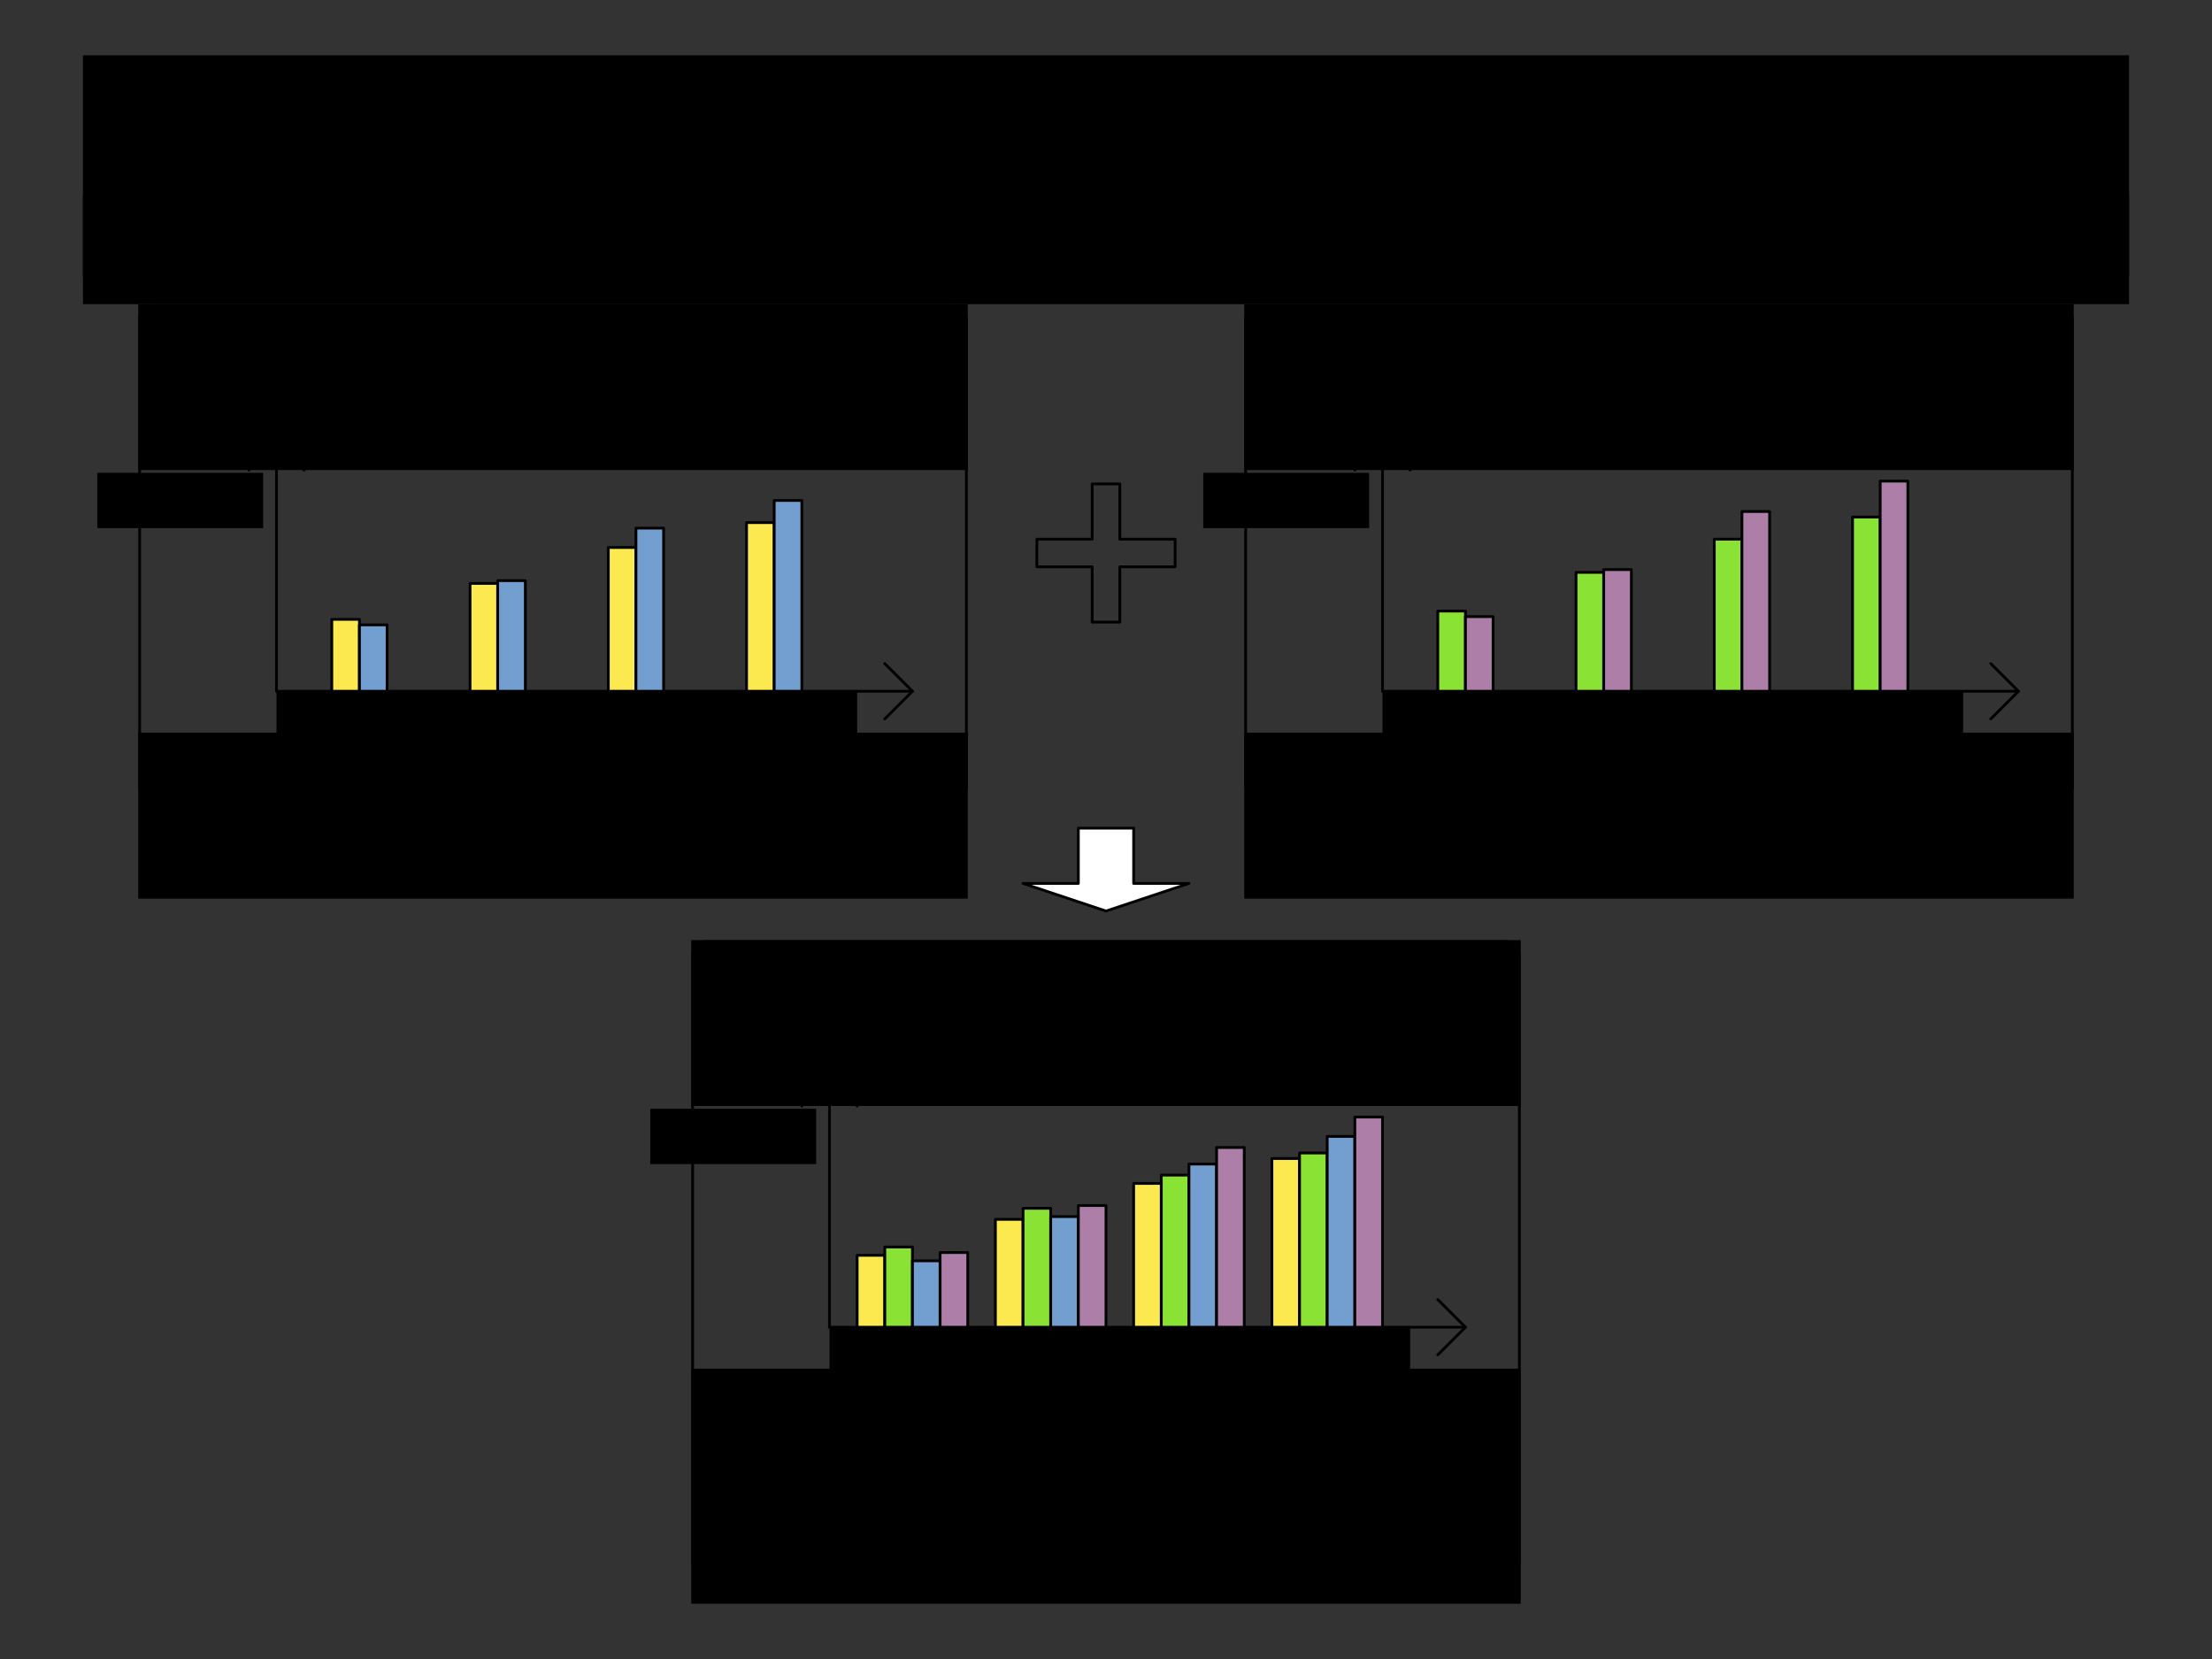 <?xml version="1.0" encoding="UTF-8" standalone="no"?>
<!-- Created with Inkscape (http://www.inkscape.org/) -->

<svg
   xmlns:dc="http://purl.org/dc/elements/1.1/"
   xmlns:cc="http://creativecommons.org/ns#"
   xmlns:rdf="http://www.w3.org/1999/02/22-rdf-syntax-ns#"
   xmlns:svg="http://www.w3.org/2000/svg"
   xmlns="http://www.w3.org/2000/svg"
   xmlns:sodipodi="http://sodipodi.sourceforge.net/DTD/sodipodi-0.dtd"
   xmlns:inkscape="http://www.inkscape.org/namespaces/inkscape"
   width="800"
   height="600"
   id="svg2"
   version="1.1"
   inkscape:version="0.48.3.1 r9886"
   sodipodi:docname="benchmarkAggregator.svg"
   inkscape:export-filename="benchmarkAggregator.png"
   inkscape:export-xdpi="90"
   inkscape:export-ydpi="90">
  <rect width="100%" height="100%" fill="#333333" stroke="none"/>
  <defs
     id="defs4">
    <inkscape:perspective
       sodipodi:type="inkscape:persp3d"
       inkscape:vp_x="0 : 526.18109 : 1"
       inkscape:vp_y="0 : 1000 : 0"
       inkscape:vp_z="744.09448 : 526.18109 : 1"
       inkscape:persp3d-origin="372.04724 : 350.78739 : 1"
       id="perspective10" />
    <inkscape:perspective
       id="perspective3633"
       inkscape:persp3d-origin="0.5 : 0.33333333 : 1"
       inkscape:vp_z="1 : 0.5 : 1"
       inkscape:vp_y="0 : 1000 : 0"
       inkscape:vp_x="0 : 0.5 : 1"
       sodipodi:type="inkscape:persp3d" />
    <inkscape:perspective
       id="perspective3633-0"
       inkscape:persp3d-origin="0.5 : 0.33333333 : 1"
       inkscape:vp_z="1 : 0.5 : 1"
       inkscape:vp_y="0 : 1000 : 0"
       inkscape:vp_x="0 : 0.5 : 1"
       sodipodi:type="inkscape:persp3d" />
    <inkscape:perspective
       id="perspective3633-4"
       inkscape:persp3d-origin="0.5 : 0.33333333 : 1"
       inkscape:vp_z="1 : 0.5 : 1"
       inkscape:vp_y="0 : 1000 : 0"
       inkscape:vp_x="0 : 0.5 : 1"
       sodipodi:type="inkscape:persp3d" />
    <inkscape:perspective
       id="perspective3633-6"
       inkscape:persp3d-origin="0.5 : 0.33333333 : 1"
       inkscape:vp_z="1 : 0.5 : 1"
       inkscape:vp_y="0 : 1000 : 0"
       inkscape:vp_x="0 : 0.5 : 1"
       sodipodi:type="inkscape:persp3d" />
    <inkscape:perspective
       id="perspective3702"
       inkscape:persp3d-origin="0.5 : 0.33333333 : 1"
       inkscape:vp_z="1 : 0.5 : 1"
       inkscape:vp_y="0 : 1000 : 0"
       inkscape:vp_x="0 : 0.5 : 1"
       sodipodi:type="inkscape:persp3d" />
    <inkscape:perspective
       id="perspective3740"
       inkscape:persp3d-origin="0.5 : 0.33333333 : 1"
       inkscape:vp_z="1 : 0.5 : 1"
       inkscape:vp_y="0 : 1000 : 0"
       inkscape:vp_x="0 : 0.5 : 1"
       sodipodi:type="inkscape:persp3d" />
    <inkscape:perspective
       id="perspective3775"
       inkscape:persp3d-origin="0.5 : 0.33333333 : 1"
       inkscape:vp_z="1 : 0.5 : 1"
       inkscape:vp_y="0 : 1000 : 0"
       inkscape:vp_x="0 : 0.5 : 1"
       sodipodi:type="inkscape:persp3d" />
    <inkscape:perspective
       id="perspective3775-7"
       inkscape:persp3d-origin="0.5 : 0.33333333 : 1"
       inkscape:vp_z="1 : 0.5 : 1"
       inkscape:vp_y="0 : 1000 : 0"
       inkscape:vp_x="0 : 0.5 : 1"
       sodipodi:type="inkscape:persp3d" />
    <inkscape:perspective
       id="perspective3775-4"
       inkscape:persp3d-origin="0.5 : 0.33333333 : 1"
       inkscape:vp_z="1 : 0.5 : 1"
       inkscape:vp_y="0 : 1000 : 0"
       inkscape:vp_x="0 : 0.5 : 1"
       sodipodi:type="inkscape:persp3d" />
    <inkscape:perspective
       id="perspective3775-75"
       inkscape:persp3d-origin="0.5 : 0.33333333 : 1"
       inkscape:vp_z="1 : 0.5 : 1"
       inkscape:vp_y="0 : 1000 : 0"
       inkscape:vp_x="0 : 0.5 : 1"
       sodipodi:type="inkscape:persp3d" />
    <inkscape:perspective
       id="perspective3896"
       inkscape:persp3d-origin="0.5 : 0.33333333 : 1"
       inkscape:vp_z="1 : 0.5 : 1"
       inkscape:vp_y="0 : 1000 : 0"
       inkscape:vp_x="0 : 0.5 : 1"
       sodipodi:type="inkscape:persp3d" />
    <inkscape:perspective
       id="perspective3896-4"
       inkscape:persp3d-origin="0.5 : 0.33333333 : 1"
       inkscape:vp_z="1 : 0.5 : 1"
       inkscape:vp_y="0 : 1000 : 0"
       inkscape:vp_x="0 : 0.5 : 1"
       sodipodi:type="inkscape:persp3d" />
    <inkscape:perspective
       id="perspective3927"
       inkscape:persp3d-origin="0.5 : 0.33333333 : 1"
       inkscape:vp_z="1 : 0.5 : 1"
       inkscape:vp_y="0 : 1000 : 0"
       inkscape:vp_x="0 : 0.5 : 1"
       sodipodi:type="inkscape:persp3d" />
    <inkscape:perspective
       id="perspective3927-3"
       inkscape:persp3d-origin="0.5 : 0.33333333 : 1"
       inkscape:vp_z="1 : 0.5 : 1"
       inkscape:vp_y="0 : 1000 : 0"
       inkscape:vp_x="0 : 0.5 : 1"
       sodipodi:type="inkscape:persp3d" />
    <inkscape:perspective
       id="perspective3927-8"
       inkscape:persp3d-origin="0.5 : 0.33333333 : 1"
       inkscape:vp_z="1 : 0.5 : 1"
       inkscape:vp_y="0 : 1000 : 0"
       inkscape:vp_x="0 : 0.5 : 1"
       sodipodi:type="inkscape:persp3d" />
    <inkscape:perspective
       id="perspective4002"
       inkscape:persp3d-origin="0.5 : 0.33333333 : 1"
       inkscape:vp_z="1 : 0.5 : 1"
       inkscape:vp_y="0 : 1000 : 0"
       inkscape:vp_x="0 : 0.5 : 1"
       sodipodi:type="inkscape:persp3d" />
    <inkscape:perspective
       id="perspective4002-7"
       inkscape:persp3d-origin="0.5 : 0.33333333 : 1"
       inkscape:vp_z="1 : 0.5 : 1"
       inkscape:vp_y="0 : 1000 : 0"
       inkscape:vp_x="0 : 0.5 : 1"
       sodipodi:type="inkscape:persp3d" />
    <inkscape:perspective
       id="perspective4002-2"
       inkscape:persp3d-origin="0.5 : 0.33333333 : 1"
       inkscape:vp_z="1 : 0.5 : 1"
       inkscape:vp_y="0 : 1000 : 0"
       inkscape:vp_x="0 : 0.5 : 1"
       sodipodi:type="inkscape:persp3d" />
    <inkscape:perspective
       id="perspective4077"
       inkscape:persp3d-origin="0.5 : 0.33333333 : 1"
       inkscape:vp_z="1 : 0.5 : 1"
       inkscape:vp_y="0 : 1000 : 0"
       inkscape:vp_x="0 : 0.5 : 1"
       sodipodi:type="inkscape:persp3d" />
    <inkscape:perspective
       id="perspective4077-4"
       inkscape:persp3d-origin="0.5 : 0.33333333 : 1"
       inkscape:vp_z="1 : 0.5 : 1"
       inkscape:vp_y="0 : 1000 : 0"
       inkscape:vp_x="0 : 0.5 : 1"
       sodipodi:type="inkscape:persp3d" />
    <inkscape:perspective
       id="perspective4077-46"
       inkscape:persp3d-origin="0.5 : 0.33333333 : 1"
       inkscape:vp_z="1 : 0.5 : 1"
       inkscape:vp_y="0 : 1000 : 0"
       inkscape:vp_x="0 : 0.5 : 1"
       sodipodi:type="inkscape:persp3d" />
    <inkscape:perspective
       id="perspective4152"
       inkscape:persp3d-origin="0.5 : 0.33333333 : 1"
       inkscape:vp_z="1 : 0.5 : 1"
       inkscape:vp_y="0 : 1000 : 0"
       inkscape:vp_x="0 : 0.5 : 1"
       sodipodi:type="inkscape:persp3d" />
    <inkscape:perspective
       id="perspective4152-7"
       inkscape:persp3d-origin="0.5 : 0.33333333 : 1"
       inkscape:vp_z="1 : 0.5 : 1"
       inkscape:vp_y="0 : 1000 : 0"
       inkscape:vp_x="0 : 0.5 : 1"
       sodipodi:type="inkscape:persp3d" />
    <inkscape:perspective
       id="perspective4152-0"
       inkscape:persp3d-origin="0.5 : 0.33333333 : 1"
       inkscape:vp_z="1 : 0.5 : 1"
       inkscape:vp_y="0 : 1000 : 0"
       inkscape:vp_x="0 : 0.5 : 1"
       sodipodi:type="inkscape:persp3d" />
    <inkscape:perspective
       id="perspective4227"
       inkscape:persp3d-origin="0.5 : 0.33333333 : 1"
       inkscape:vp_z="1 : 0.5 : 1"
       inkscape:vp_y="0 : 1000 : 0"
       inkscape:vp_x="0 : 0.5 : 1"
       sodipodi:type="inkscape:persp3d" />
    <inkscape:perspective
       id="perspective4227-1"
       inkscape:persp3d-origin="0.5 : 0.33333333 : 1"
       inkscape:vp_z="1 : 0.5 : 1"
       inkscape:vp_y="0 : 1000 : 0"
       inkscape:vp_x="0 : 0.5 : 1"
       sodipodi:type="inkscape:persp3d" />
    <inkscape:perspective
       id="perspective4227-3"
       inkscape:persp3d-origin="0.5 : 0.33333333 : 1"
       inkscape:vp_z="1 : 0.5 : 1"
       inkscape:vp_y="0 : 1000 : 0"
       inkscape:vp_x="0 : 0.5 : 1"
       sodipodi:type="inkscape:persp3d" />
    <inkscape:perspective
       id="perspective2987"
       inkscape:persp3d-origin="0.5 : 0.33333333 : 1"
       inkscape:vp_z="1 : 0.5 : 1"
       inkscape:vp_y="0 : 1000 : 0"
       inkscape:vp_x="0 : 0.5 : 1"
       sodipodi:type="inkscape:persp3d" />
    <inkscape:perspective
       id="perspective3018"
       inkscape:persp3d-origin="0.5 : 0.33333333 : 1"
       inkscape:vp_z="1 : 0.5 : 1"
       inkscape:vp_y="0 : 1000 : 0"
       inkscape:vp_x="0 : 0.5 : 1"
       sodipodi:type="inkscape:persp3d" />
    <inkscape:perspective
       id="perspective3049"
       inkscape:persp3d-origin="0.5 : 0.33333333 : 1"
       inkscape:vp_z="1 : 0.5 : 1"
       inkscape:vp_y="0 : 1000 : 0"
       inkscape:vp_x="0 : 0.5 : 1"
       sodipodi:type="inkscape:persp3d" />
  </defs>
  <sodipodi:namedview
     id="base"
     pagecolor="#ffffff"
     bordercolor="#666666"
     borderopacity="1.0"
     inkscape:pageopacity="1"
     inkscape:pageshadow="2"
     inkscape:zoom="1.3483333"
     inkscape:cx="407.9514"
     inkscape:cy="286.85148"
     inkscape:document-units="px"
     inkscape:current-layer="layer1"
     showgrid="true"
     width="800px"
     borderlayer="true"
     gridtolerance="10"
     inkscape:window-width="1680"
     inkscape:window-height="991"
     inkscape:window-x="1680"
     inkscape:window-y="27"
     inkscape:window-maximized="1"
     inkscape:snap-grids="true"
     inkscape:snap-bbox="false"
     showguides="true"
     inkscape:guide-bbox="true"
     inkscape:object-paths="true"
     inkscape:object-nodes="true"
     inkscape:snap-smooth-nodes="true">
    <inkscape:grid
       empspacing="10"
       visible="true"
       enabled="true"
       snapvisiblegridlinesonly="true"
       spacingx="10px"
       spacingy="10px"
       dotted="true"
       type="xygrid"
       id="grid2845" />
  </sodipodi:namedview>
  <g
     inkscape:label="Base"
     inkscape:groupmode="layer"
     id="layer1"
     transform="translate(0,-452.362)">
    <flowRoot
       xml:space="preserve"
       id="flowRoot4302"
       style="font-size:36px;font-style:normal;font-variant:normal;font-weight:normal;font-stretch:normal;text-align:center;line-height:125%;writing-mode:lr-tb;text-anchor:middle;fill:#000000;fill-opacity:1;stroke:none;font-family:'Liberation Sans';-inkscape-font-specification:'Liberation Sans, Normal'"
       transform="translate(-20,252.362)"><flowRegion
         id="flowRegion4304"><rect
           id="rect4306"
           width="740"
           height="90"
           x="50"
           y="220"
           style="font-size:36px;text-align:center;text-anchor:middle" /></flowRegion><flowPara
         id="flowPara4621">Benchmark aggregator</flowPara></flowRoot>    <g
       id="g3709"
       transform="translate(0,20)" />
    <flowRoot
       xml:space="preserve"
       id="flowRoot4157"
       style="fill:black;stroke:none;stroke-opacity:1;stroke-width:1px;stroke-linejoin:miter;stroke-linecap:butt;fill-opacity:1;font-family:Sans;font-style:normal;font-weight:normal;font-size:40px;line-height:125%;letter-spacing:0px;word-spacing:0px"><flowRegion
         id="flowRegion4159"><rect
           id="rect4161"
           width="10.955"
           height="72.472"
           x="16.011"
           y="-53.933" /></flowRegion><flowPara
         id="flowPara4163" /></flowRoot>    <path
       style="color:#000000;fill:#ffffff;fill-opacity:1;stroke:#000000;stroke-width:1px;stroke-linecap:round;stroke-linejoin:round;stroke-miterlimit:4;stroke-opacity:1;stroke-dasharray:none;stroke-dashoffset:0;marker:none;visibility:visible;display:inline;overflow:visible;enable-background:accumulate"
       d="m 410,751.862 0,20 20,0 -30,10 -30,-10 20,0 0,-20 z"
       id="path4660"
       inkscape:connector-curvature="0" />
    <flowRoot
       transform="translate(-20,372.362)"
       xml:space="preserve"
       id="flowRoot4302-6"
       style="font-size:14px;font-style:normal;font-variant:normal;font-weight:normal;font-stretch:normal;text-align:center;line-height:125%;writing-mode:lr-tb;text-anchor:middle;fill:#000000;fill-opacity:1;stroke:none;display:inline;font-family:'Liberation Sans';-inkscape-font-specification:'Liberation Sans, Normal'"><flowRegion
         id="flowRegion4304-7"><rect
           id="rect4306-3"
           width="740"
           height="30"
           x="50"
           y="150"
           style="font-size:14px;text-align:center;text-anchor:middle" /></flowRegion><flowPara
         id="flowPara4308-6">Merge multiple benchmark reports (run with different codebases) into 1 report.</flowPara></flowRoot>    <flowRoot
       transform="translate(-290.5,529.085)"
       xml:space="preserve"
       id="flowRoot3114-6"
       style="font-size:20px;font-style:normal;font-variant:normal;font-weight:normal;font-stretch:normal;text-align:center;line-height:125%;writing-mode:lr-tb;text-anchor:middle;fill:#000000;fill-opacity:1;stroke:none;font-family:'Liberation Sans';-inkscape-font-specification:'Liberation Sans, Normal'"><flowRegion
         id="flowRegion3116-9"><rect
           id="rect3118-2"
           width="300"
           height="60"
           x="340.5"
           y="33.277"
           style="font-size:20px" /></flowRegion><flowPara
         id="flowPara3122-4">Report A</flowPara><flowPara
         id="flowPara3429"
         style="font-size:16px">last month with java 7</flowPara></flowRoot>    <g
       id="g3489"
       transform="translate(10,-10)">
      <path
         style="color:#000000;fill:none;stroke:#000000;stroke-width:1px;stroke-linecap:round;stroke-linejoin:round;stroke-miterlimit:4;stroke-opacity:1;stroke-dasharray:none;stroke-dashoffset:0;marker:none;visibility:visible;display:inline;overflow:visible;enable-background:accumulate"
         d="m 90,712.362 230,0"
         id="path3217"
         inkscape:connector-curvature="0"
         sodipodi:nodetypes="cc" />
      <path
         style="color:#000000;fill:none;stroke:#000000;stroke-width:1px;stroke-linecap:round;stroke-linejoin:round;stroke-miterlimit:4;stroke-opacity:1;stroke-dasharray:none;stroke-dashoffset:0;marker:none;visibility:visible;display:inline;overflow:visible;enable-background:accumulate"
         d="m 310,702.362 10,10 -10,10"
         id="path3219"
         inkscape:connector-curvature="0" />
      <path
         style="color:#000000;fill:none;stroke:#000000;stroke-width:1px;stroke-linecap:round;stroke-linejoin:round;stroke-miterlimit:4;stroke-opacity:1;stroke-dasharray:none;stroke-dashoffset:0;marker:none;visibility:visible;display:inline;overflow:visible;enable-background:accumulate"
         d="m 90,712.362 0,-90"
         id="path3221"
         inkscape:connector-curvature="0"
         sodipodi:nodetypes="cc" />
      <path
         style="color:#000000;fill:none;stroke:#000000;stroke-width:1px;stroke-linecap:round;stroke-linejoin:round;stroke-miterlimit:4;stroke-opacity:1;stroke-dasharray:none;stroke-dashoffset:0;marker:none;visibility:visible;display:inline;overflow:visible;enable-background:accumulate"
         d="m 80,632.362 10,-10 10,10"
         id="path3223"
         inkscape:connector-curvature="0" />
      <rect
         style="color:#000000;fill:#fce94f;fill-opacity:1;fill-rule:nonzero;stroke:#000000;stroke-width:1;stroke-linecap:round;stroke-linejoin:round;stroke-miterlimit:4;stroke-opacity:1;stroke-dasharray:none;stroke-dashoffset:2.5;marker:none;visibility:visible;display:inline;overflow:visible;enable-background:accumulate"
         id="rect3225"
         width="10"
         height="26"
         x="110"
         y="686.362" />
      <rect
         style="color:#000000;fill:#729fcf;fill-opacity:1;fill-rule:nonzero;stroke:#000000;stroke-width:1;stroke-linecap:round;stroke-linejoin:round;stroke-miterlimit:4;stroke-opacity:1;stroke-dasharray:none;stroke-dashoffset:2.5;marker:none;visibility:visible;display:inline;overflow:visible;enable-background:accumulate"
         id="rect3229"
         width="10"
         height="24"
         x="120"
         y="688.362" />
      <flowRoot
         transform="matrix(0.5,0,0,0.5,-77.5,700.723)"
         xml:space="preserve"
         id="flowRoot3233"
         style="font-size:20px;font-style:normal;font-variant:normal;font-weight:normal;font-stretch:normal;text-align:center;line-height:125%;writing-mode:lr-tb;text-anchor:middle;fill:#000000;fill-opacity:1;stroke:none;font-family:'Liberation Sans';-inkscape-font-specification:'Liberation Sans, Normal'"><flowRegion
           id="flowRegion3235"><rect
             id="rect3237"
             width="120"
             height="40"
             x="335"
             y="23.278"
             style="font-size:20px" /></flowRegion><flowPara
           id="flowPara3239">A</flowPara></flowRoot>      <rect
         y="673.362"
         x="160"
         height="39"
         width="10"
         id="rect3241"
         style="color:#000000;fill:#fce94f;fill-opacity:1;fill-rule:nonzero;stroke:#000000;stroke-width:1;stroke-linecap:round;stroke-linejoin:round;stroke-miterlimit:4;stroke-opacity:1;stroke-dasharray:none;stroke-dashoffset:2.5;marker:none;visibility:visible;display:inline;overflow:visible;enable-background:accumulate" />
      <rect
         y="672.362"
         x="170"
         height="40"
         width="10"
         id="rect3245"
         style="color:#000000;fill:#729fcf;fill-opacity:1;fill-rule:nonzero;stroke:#000000;stroke-width:1;stroke-linecap:round;stroke-linejoin:round;stroke-miterlimit:4;stroke-opacity:1;stroke-dasharray:none;stroke-dashoffset:2.5;marker:none;visibility:visible;display:inline;overflow:visible;enable-background:accumulate" />
      <flowRoot
         style="font-size:20px;font-style:normal;font-variant:normal;font-weight:normal;font-stretch:normal;text-align:center;line-height:125%;writing-mode:lr-tb;text-anchor:middle;fill:#000000;fill-opacity:1;stroke:none;font-family:'Liberation Sans';-inkscape-font-specification:'Liberation Sans, Normal'"
         id="flowRoot3249"
         xml:space="preserve"
         transform="matrix(0.5,0,0,0.5,-27.5,700.723)"><flowRegion
           id="flowRegion3251"><rect
             style="font-size:20px"
             y="23.278"
             x="335"
             height="40"
             width="120"
             id="rect3253" /></flowRegion><flowPara
           id="flowPara3255">B</flowPara></flowRoot>      <rect
         style="color:#000000;fill:#fce94f;fill-opacity:1;fill-rule:nonzero;stroke:#000000;stroke-width:1;stroke-linecap:round;stroke-linejoin:round;stroke-miterlimit:4;stroke-opacity:1;stroke-dasharray:none;stroke-dashoffset:2.5;marker:none;visibility:visible;display:inline;overflow:visible;enable-background:accumulate"
         id="rect3257"
         width="10"
         height="52"
         x="210"
         y="660.362" />
      <rect
         style="color:#000000;fill:#729fcf;fill-opacity:1;fill-rule:nonzero;stroke:#000000;stroke-width:1;stroke-linecap:round;stroke-linejoin:round;stroke-miterlimit:4;stroke-opacity:1;stroke-dasharray:none;stroke-dashoffset:2.5;marker:none;visibility:visible;display:inline;overflow:visible;enable-background:accumulate"
         id="rect3261"
         width="10"
         height="59"
         x="220"
         y="653.362" />
      <flowRoot
         transform="matrix(0.5,0,0,0.5,22.5,700.723)"
         xml:space="preserve"
         id="flowRoot3265"
         style="font-size:20px;font-style:normal;font-variant:normal;font-weight:normal;font-stretch:normal;text-align:center;line-height:125%;writing-mode:lr-tb;text-anchor:middle;fill:#000000;fill-opacity:1;stroke:none;font-family:'Liberation Sans';-inkscape-font-specification:'Liberation Sans, Normal'"><flowRegion
           id="flowRegion3267"><rect
             id="rect3269"
             width="120"
             height="40"
             x="335"
             y="23.278"
             style="font-size:20px" /></flowRegion><flowPara
           id="flowPara3271">C</flowPara></flowRoot>      <rect
         y="651.362"
         x="260"
         height="61"
         width="10"
         id="rect3273"
         style="color:#000000;fill:#fce94f;fill-opacity:1;fill-rule:nonzero;stroke:#000000;stroke-width:1;stroke-linecap:round;stroke-linejoin:round;stroke-miterlimit:4;stroke-opacity:1;stroke-dasharray:none;stroke-dashoffset:2.5;marker:none;visibility:visible;display:inline;overflow:visible;enable-background:accumulate" />
      <rect
         y="643.362"
         x="270"
         height="69"
         width="10"
         id="rect3277"
         style="color:#000000;fill:#729fcf;fill-opacity:1;fill-rule:nonzero;stroke:#000000;stroke-width:1;stroke-linecap:round;stroke-linejoin:round;stroke-miterlimit:4;stroke-opacity:1;stroke-dasharray:none;stroke-dashoffset:2.5;marker:none;visibility:visible;display:inline;overflow:visible;enable-background:accumulate" />
      <flowRoot
         style="font-size:20px;font-style:normal;font-variant:normal;font-weight:normal;font-stretch:normal;text-align:center;line-height:125%;writing-mode:lr-tb;text-anchor:middle;fill:#000000;fill-opacity:1;stroke:none;font-family:'Liberation Sans';-inkscape-font-specification:'Liberation Sans, Normal'"
         id="flowRoot3281"
         xml:space="preserve"
         transform="matrix(0.5,0,0,0.5,72.5,700.723)"><flowRegion
           id="flowRegion3283"><rect
             style="font-size:20px"
             y="23.278"
             x="335"
             height="40"
             width="120"
             id="rect3285" /></flowRegion><flowPara
           id="flowPara3287">D</flowPara></flowRoot>      <flowRoot
         transform="matrix(0.5,0,0,0.5,-139.5,611.724)"
         xml:space="preserve"
         id="flowRoot3301"
         style="font-size:20px;font-style:normal;font-variant:normal;font-weight:normal;font-stretch:normal;text-align:end;line-height:125%;writing-mode:lr-tb;text-anchor:end;fill:#000000;fill-opacity:1;stroke:none;font-family:'Liberation Sans';-inkscape-font-specification:'Liberation Sans, Normal'"><flowRegion
           id="flowRegion3303"><rect
             id="rect3305"
             width="120"
             height="40"
             x="329.344"
             y="43.278"
             style="font-size:20px;text-align:end;text-anchor:end" /></flowRegion><flowPara
           id="flowPara3307">Score</flowPara></flowRoot>    </g>
    <rect
       ry="5"
       rx="5"
       y="562.862"
       x="50.5"
       height="179"
       width="299"
       id="rect3339"
       style="fill:none;stroke:#000000;stroke-width:1;stroke-linecap:round;stroke-linejoin:round;stroke-miterlimit:4;stroke-opacity:1;stroke-dasharray:none" />
    <flowRoot
       style="font-size:14px;font-style:normal;font-variant:normal;font-weight:normal;font-stretch:normal;text-align:center;line-height:125%;writing-mode:lr-tb;text-anchor:middle;fill:#000000;fill-opacity:1;stroke:none;font-family:'Liberation Sans';-inkscape-font-specification:'Liberation Sans, Normal'"
       id="flowRoot3431"
       xml:space="preserve"
       transform="translate(-290.5,514.085)"><flowRegion
         id="flowRegion3433"><rect
           style="font-size:14px"
           y="203.277"
           x="340.5"
           height="60"
           width="300"
           id="rect3435" /></flowRegion><flowPara
         style="font-size:14px;fill:#204a87"
         id="flowPara3445"><flowSpan
   id="flowSpan3958"
   style="font-size:14px;fill:#c4a000">Tabu Search<flowSpan
   style="fill:#000000;fill-opacity:1"
   id="flowSpan3960">, </flowSpan></flowSpan>Late Acceptance</flowPara></flowRoot>    <flowRoot
       style="font-size:20px;font-style:normal;font-variant:normal;font-weight:normal;font-stretch:normal;text-align:center;line-height:125%;writing-mode:lr-tb;text-anchor:middle;fill:#000000;fill-opacity:1;stroke:none;font-family:'Liberation Sans';-inkscape-font-specification:'Liberation Sans, Normal'"
       id="flowRoot3587"
       xml:space="preserve"
       transform="translate(109.5,529.085)"><flowRegion
         id="flowRegion3589"><rect
           style="font-size:20px"
           y="33.277"
           x="340.5"
           height="60"
           width="300"
           id="rect3591" /></flowRegion><flowPara
         id="flowPara3593">Report B</flowPara><flowPara
         style="font-size:16px"
         id="flowPara3595">last night with java 8</flowPara></flowRoot>    <g
       id="g3597"
       transform="translate(410,-10)">
      <path
         sodipodi:nodetypes="cc"
         inkscape:connector-curvature="0"
         id="path3599"
         d="m 90,712.362 230,0"
         style="color:#000000;fill:none;stroke:#000000;stroke-width:1px;stroke-linecap:round;stroke-linejoin:round;stroke-miterlimit:4;stroke-opacity:1;stroke-dasharray:none;stroke-dashoffset:0;marker:none;visibility:visible;display:inline;overflow:visible;enable-background:accumulate" />
      <path
         inkscape:connector-curvature="0"
         id="path3601"
         d="m 310,702.362 10,10 -10,10"
         style="color:#000000;fill:none;stroke:#000000;stroke-width:1px;stroke-linecap:round;stroke-linejoin:round;stroke-miterlimit:4;stroke-opacity:1;stroke-dasharray:none;stroke-dashoffset:0;marker:none;visibility:visible;display:inline;overflow:visible;enable-background:accumulate" />
      <path
         sodipodi:nodetypes="cc"
         inkscape:connector-curvature="0"
         id="path3603"
         d="m 90,712.362 0,-90"
         style="color:#000000;fill:none;stroke:#000000;stroke-width:1px;stroke-linecap:round;stroke-linejoin:round;stroke-miterlimit:4;stroke-opacity:1;stroke-dasharray:none;stroke-dashoffset:0;marker:none;visibility:visible;display:inline;overflow:visible;enable-background:accumulate" />
      <path
         inkscape:connector-curvature="0"
         id="path3605"
         d="m 80,632.362 10,-10 10,10"
         style="color:#000000;fill:none;stroke:#000000;stroke-width:1px;stroke-linecap:round;stroke-linejoin:round;stroke-miterlimit:4;stroke-opacity:1;stroke-dasharray:none;stroke-dashoffset:0;marker:none;visibility:visible;display:inline;overflow:visible;enable-background:accumulate" />
      <rect
         style="color:#000000;fill:#8ae234;fill-opacity:1;fill-rule:nonzero;stroke:#000000;stroke-width:1;stroke-linecap:round;stroke-linejoin:round;stroke-miterlimit:4;stroke-opacity:1;stroke-dasharray:none;stroke-dashoffset:2.5;marker:none;visibility:visible;display:inline;overflow:visible;enable-background:accumulate"
         id="rect3610"
         width="10"
         height="29"
         x="110"
         y="683.362" />
      <rect
         style="color:#000000;fill:#ad7fa8;fill-opacity:1;fill-rule:nonzero;stroke:#000000;stroke-width:1;stroke-linecap:round;stroke-linejoin:round;stroke-miterlimit:4;stroke-opacity:1;stroke-dasharray:none;stroke-dashoffset:2.5;marker:none;visibility:visible;display:inline;overflow:visible;enable-background:accumulate"
         id="rect3614"
         width="10"
         height="27"
         x="120"
         y="685.362" />
      <flowRoot
         style="font-size:20px;font-style:normal;font-variant:normal;font-weight:normal;font-stretch:normal;text-align:center;line-height:125%;writing-mode:lr-tb;text-anchor:middle;fill:#000000;fill-opacity:1;stroke:none;font-family:'Liberation Sans';-inkscape-font-specification:'Liberation Sans, Normal'"
         id="flowRoot3616"
         xml:space="preserve"
         transform="matrix(0.5,0,0,0.5,-77.5,700.723)"><flowRegion
           id="flowRegion3618"><rect
             style="font-size:20px"
             y="23.278"
             x="335"
             height="40"
             width="120"
             id="rect3620" /></flowRegion><flowPara
           id="flowPara3622">A</flowPara></flowRoot>      <rect
         y="669.362"
         x="160"
         height="43"
         width="10"
         id="rect3626"
         style="color:#000000;fill:#8ae234;fill-opacity:1;fill-rule:nonzero;stroke:#000000;stroke-width:1;stroke-linecap:round;stroke-linejoin:round;stroke-miterlimit:4;stroke-opacity:1;stroke-dasharray:none;stroke-dashoffset:2.5;marker:none;visibility:visible;display:inline;overflow:visible;enable-background:accumulate" />
      <rect
         y="668.362"
         x="170"
         height="44"
         width="10"
         id="rect3630"
         style="color:#000000;fill:#ad7fa8;fill-opacity:1;fill-rule:nonzero;stroke:#000000;stroke-width:1;stroke-linecap:round;stroke-linejoin:round;stroke-miterlimit:4;stroke-opacity:1;stroke-dasharray:none;stroke-dashoffset:2.5;marker:none;visibility:visible;display:inline;overflow:visible;enable-background:accumulate" />
      <flowRoot
         transform="matrix(0.5,0,0,0.5,-27.5,700.723)"
         xml:space="preserve"
         id="flowRoot3632"
         style="font-size:20px;font-style:normal;font-variant:normal;font-weight:normal;font-stretch:normal;text-align:center;line-height:125%;writing-mode:lr-tb;text-anchor:middle;fill:#000000;fill-opacity:1;stroke:none;font-family:'Liberation Sans';-inkscape-font-specification:'Liberation Sans, Normal'"><flowRegion
           id="flowRegion3634"><rect
             id="rect3636"
             width="120"
             height="40"
             x="335"
             y="23.278"
             style="font-size:20px" /></flowRegion><flowPara
           id="flowPara3638">B</flowPara></flowRoot>      <rect
         style="color:#000000;fill:#8ae234;fill-opacity:1;fill-rule:nonzero;stroke:#000000;stroke-width:1;stroke-linecap:round;stroke-linejoin:round;stroke-miterlimit:4;stroke-opacity:1;stroke-dasharray:none;stroke-dashoffset:2.5;marker:none;visibility:visible;display:inline;overflow:visible;enable-background:accumulate"
         id="rect3642"
         width="10"
         height="55"
         x="210"
         y="657.362" />
      <rect
         style="color:#000000;fill:#ad7fa8;fill-opacity:1;fill-rule:nonzero;stroke:#000000;stroke-width:1;stroke-linecap:round;stroke-linejoin:round;stroke-miterlimit:4;stroke-opacity:1;stroke-dasharray:none;stroke-dashoffset:2.5;marker:none;visibility:visible;display:inline;overflow:visible;enable-background:accumulate"
         id="rect3646"
         width="10"
         height="65"
         x="220"
         y="647.362" />
      <flowRoot
         style="font-size:20px;font-style:normal;font-variant:normal;font-weight:normal;font-stretch:normal;text-align:center;line-height:125%;writing-mode:lr-tb;text-anchor:middle;fill:#000000;fill-opacity:1;stroke:none;font-family:'Liberation Sans';-inkscape-font-specification:'Liberation Sans, Normal'"
         id="flowRoot3648"
         xml:space="preserve"
         transform="matrix(0.5,0,0,0.5,22.5,700.723)"><flowRegion
           id="flowRegion3650"><rect
             style="font-size:20px"
             y="23.278"
             x="335"
             height="40"
             width="120"
             id="rect3652" /></flowRegion><flowPara
           id="flowPara3654">C</flowPara></flowRoot>      <rect
         y="649.362"
         x="260"
         height="63"
         width="10"
         id="rect3658"
         style="color:#000000;fill:#8ae234;fill-opacity:1;fill-rule:nonzero;stroke:#000000;stroke-width:1;stroke-linecap:round;stroke-linejoin:round;stroke-miterlimit:4;stroke-opacity:1;stroke-dasharray:none;stroke-dashoffset:2.5;marker:none;visibility:visible;display:inline;overflow:visible;enable-background:accumulate" />
      <rect
         y="636.362"
         x="270"
         height="76"
         width="10"
         id="rect3662"
         style="color:#000000;fill:#ad7fa8;fill-opacity:1;fill-rule:nonzero;stroke:#000000;stroke-width:1;stroke-linecap:round;stroke-linejoin:round;stroke-miterlimit:4;stroke-opacity:1;stroke-dasharray:none;stroke-dashoffset:2.5;marker:none;visibility:visible;display:inline;overflow:visible;enable-background:accumulate" />
      <flowRoot
         transform="matrix(0.5,0,0,0.5,72.5,700.723)"
         xml:space="preserve"
         id="flowRoot3664"
         style="font-size:20px;font-style:normal;font-variant:normal;font-weight:normal;font-stretch:normal;text-align:center;line-height:125%;writing-mode:lr-tb;text-anchor:middle;fill:#000000;fill-opacity:1;stroke:none;font-family:'Liberation Sans';-inkscape-font-specification:'Liberation Sans, Normal'"><flowRegion
           id="flowRegion3666"><rect
             id="rect3668"
             width="120"
             height="40"
             x="335"
             y="23.278"
             style="font-size:20px" /></flowRegion><flowPara
           id="flowPara3670">D</flowPara></flowRoot>      <flowRoot
         style="font-size:20px;font-style:normal;font-variant:normal;font-weight:normal;font-stretch:normal;text-align:end;line-height:125%;writing-mode:lr-tb;text-anchor:end;fill:#000000;fill-opacity:1;stroke:none;font-family:'Liberation Sans';-inkscape-font-specification:'Liberation Sans, Normal'"
         id="flowRoot3672"
         xml:space="preserve"
         transform="matrix(0.5,0,0,0.5,-139.5,611.724)"><flowRegion
           id="flowRegion3674"><rect
             style="font-size:20px;text-align:end;text-anchor:end"
             y="43.278"
             x="329.344"
             height="40"
             width="120"
             id="rect3676" /></flowRegion><flowPara
           id="flowPara3678">Score</flowPara></flowRoot>    </g>
    <rect
       style="fill:none;stroke:#000000;stroke-width:1;stroke-linecap:round;stroke-linejoin:round;stroke-miterlimit:4;stroke-opacity:1;stroke-dasharray:none"
       id="rect3680"
       width="299"
       height="179"
       x="450.5"
       y="562.862"
       rx="5"
       ry="5" />
    <flowRoot
       transform="translate(109.5,514.085)"
       xml:space="preserve"
       id="flowRoot3682"
       style="font-size:14px;font-style:normal;font-variant:normal;font-weight:normal;font-stretch:normal;text-align:center;line-height:125%;writing-mode:lr-tb;text-anchor:middle;fill:#000000;fill-opacity:1;stroke:none;font-family:'Liberation Sans';-inkscape-font-specification:'Liberation Sans, Normal'"><flowRegion
         id="flowRegion3684"><rect
           id="rect3686"
           width="300"
           height="60"
           x="340.5"
           y="203.277"
           style="font-size:14px" /></flowRegion><flowPara
         id="flowPara3690"
         style="font-size:14px;fill:#5c3566"><flowSpan
   id="flowSpan3964"
   style="font-size:14px;fill:#4e9a06">Tabu Search<flowSpan
   style="fill:#000000;fill-opacity:1"
   id="flowSpan3966">, </flowSpan></flowSpan>Late Acceptance</flowPara></flowRoot>    <flowRoot
       style="font-size:20px;font-style:normal;font-variant:normal;font-weight:normal;font-stretch:normal;text-align:center;line-height:125%;writing-mode:lr-tb;text-anchor:middle;fill:#000000;fill-opacity:1;stroke:none;font-family:'Liberation Sans';-inkscape-font-specification:'Liberation Sans, Normal'"
       id="flowRoot3694"
       xml:space="preserve"
       transform="translate(-90.5,759.085)"><flowRegion
         id="flowRegion3696"><rect
           style="font-size:20px"
           y="33.277"
           x="340.5"
           height="60"
           width="300"
           id="rect3698" /></flowRegion><flowPara
         id="flowPara3700">Aggregated report</flowPara><flowPara
         style="font-size:16px"
         id="flowPara3702">last month vs last night</flowPara></flowRoot>    <g
       id="g3704"
       transform="translate(210,220)">
      <path
         sodipodi:nodetypes="cc"
         inkscape:connector-curvature="0"
         id="path3706"
         d="m 90,712.362 230,0"
         style="color:#000000;fill:none;stroke:#000000;stroke-width:1px;stroke-linecap:round;stroke-linejoin:round;stroke-miterlimit:4;stroke-opacity:1;stroke-dasharray:none;stroke-dashoffset:0;marker:none;visibility:visible;display:inline;overflow:visible;enable-background:accumulate" />
      <path
         inkscape:connector-curvature="0"
         id="path3708"
         d="m 310,702.362 10,10 -10,10"
         style="color:#000000;fill:none;stroke:#000000;stroke-width:1px;stroke-linecap:round;stroke-linejoin:round;stroke-miterlimit:4;stroke-opacity:1;stroke-dasharray:none;stroke-dashoffset:0;marker:none;visibility:visible;display:inline;overflow:visible;enable-background:accumulate" />
      <path
         sodipodi:nodetypes="cc"
         inkscape:connector-curvature="0"
         id="path3710"
         d="m 90,712.362 0,-90"
         style="color:#000000;fill:none;stroke:#000000;stroke-width:1px;stroke-linecap:round;stroke-linejoin:round;stroke-miterlimit:4;stroke-opacity:1;stroke-dasharray:none;stroke-dashoffset:0;marker:none;visibility:visible;display:inline;overflow:visible;enable-background:accumulate" />
      <path
         inkscape:connector-curvature="0"
         id="path3712"
         d="m 80,632.362 10,-10 10,10"
         style="color:#000000;fill:none;stroke:#000000;stroke-width:1px;stroke-linecap:round;stroke-linejoin:round;stroke-miterlimit:4;stroke-opacity:1;stroke-dasharray:none;stroke-dashoffset:0;marker:none;visibility:visible;display:inline;overflow:visible;enable-background:accumulate" />
      <rect
         y="686.362"
         x="100"
         height="26"
         width="10"
         id="rect3714"
         style="color:#000000;fill:#fce94f;fill-opacity:1;fill-rule:nonzero;stroke:#000000;stroke-width:1;stroke-linecap:round;stroke-linejoin:round;stroke-miterlimit:4;stroke-opacity:1;stroke-dasharray:none;stroke-dashoffset:2.5;marker:none;visibility:visible;display:inline;overflow:visible;enable-background:accumulate" />
      <rect
         style="color:#000000;fill:#8ae234;fill-opacity:1;fill-rule:nonzero;stroke:#000000;stroke-width:1;stroke-linecap:round;stroke-linejoin:round;stroke-miterlimit:4;stroke-opacity:1;stroke-dasharray:none;stroke-dashoffset:2.5;marker:none;visibility:visible;display:inline;overflow:visible;enable-background:accumulate"
         id="rect3716"
         width="10"
         height="29"
         x="110"
         y="683.362" />
      <rect
         y="688.362"
         x="120"
         height="24"
         width="10"
         id="rect3718"
         style="color:#000000;fill:#729fcf;fill-opacity:1;fill-rule:nonzero;stroke:#000000;stroke-width:1;stroke-linecap:round;stroke-linejoin:round;stroke-miterlimit:4;stroke-opacity:1;stroke-dasharray:none;stroke-dashoffset:2.5;marker:none;visibility:visible;display:inline;overflow:visible;enable-background:accumulate" />
      <rect
         style="color:#000000;fill:#ad7fa8;fill-opacity:1;fill-rule:nonzero;stroke:#000000;stroke-width:1;stroke-linecap:round;stroke-linejoin:round;stroke-miterlimit:4;stroke-opacity:1;stroke-dasharray:none;stroke-dashoffset:2.5;marker:none;visibility:visible;display:inline;overflow:visible;enable-background:accumulate"
         id="rect3720"
         width="10"
         height="27"
         x="130"
         y="685.362" />
      <flowRoot
         style="font-size:20px;font-style:normal;font-variant:normal;font-weight:normal;font-stretch:normal;text-align:center;line-height:125%;writing-mode:lr-tb;text-anchor:middle;fill:#000000;fill-opacity:1;stroke:none;font-family:'Liberation Sans';-inkscape-font-specification:'Liberation Sans, Normal'"
         id="flowRoot3722"
         xml:space="preserve"
         transform="matrix(0.5,0,0,0.5,-77.5,700.723)"><flowRegion
           id="flowRegion3724"><rect
             style="font-size:20px"
             y="23.278"
             x="335"
             height="40"
             width="120"
             id="rect3726" /></flowRegion><flowPara
           id="flowPara3728">A</flowPara></flowRoot>      <rect
         style="color:#000000;fill:#fce94f;fill-opacity:1;fill-rule:nonzero;stroke:#000000;stroke-width:1;stroke-linecap:round;stroke-linejoin:round;stroke-miterlimit:4;stroke-opacity:1;stroke-dasharray:none;stroke-dashoffset:2.5;marker:none;visibility:visible;display:inline;overflow:visible;enable-background:accumulate"
         id="rect3730"
         width="10"
         height="39"
         x="150"
         y="673.362" />
      <rect
         y="669.362"
         x="160"
         height="43"
         width="10"
         id="rect3732"
         style="color:#000000;fill:#8ae234;fill-opacity:1;fill-rule:nonzero;stroke:#000000;stroke-width:1;stroke-linecap:round;stroke-linejoin:round;stroke-miterlimit:4;stroke-opacity:1;stroke-dasharray:none;stroke-dashoffset:2.5;marker:none;visibility:visible;display:inline;overflow:visible;enable-background:accumulate" />
      <rect
         style="color:#000000;fill:#729fcf;fill-opacity:1;fill-rule:nonzero;stroke:#000000;stroke-width:1;stroke-linecap:round;stroke-linejoin:round;stroke-miterlimit:4;stroke-opacity:1;stroke-dasharray:none;stroke-dashoffset:2.5;marker:none;visibility:visible;display:inline;overflow:visible;enable-background:accumulate"
         id="rect3734"
         width="10"
         height="40"
         x="170"
         y="672.362" />
      <rect
         y="668.362"
         x="180"
         height="44"
         width="10"
         id="rect3736"
         style="color:#000000;fill:#ad7fa8;fill-opacity:1;fill-rule:nonzero;stroke:#000000;stroke-width:1;stroke-linecap:round;stroke-linejoin:round;stroke-miterlimit:4;stroke-opacity:1;stroke-dasharray:none;stroke-dashoffset:2.5;marker:none;visibility:visible;display:inline;overflow:visible;enable-background:accumulate" />
      <flowRoot
         transform="matrix(0.5,0,0,0.5,-27.5,700.723)"
         xml:space="preserve"
         id="flowRoot3738"
         style="font-size:20px;font-style:normal;font-variant:normal;font-weight:normal;font-stretch:normal;text-align:center;line-height:125%;writing-mode:lr-tb;text-anchor:middle;fill:#000000;fill-opacity:1;stroke:none;font-family:'Liberation Sans';-inkscape-font-specification:'Liberation Sans, Normal'"><flowRegion
           id="flowRegion3740"><rect
             id="rect3742"
             width="120"
             height="40"
             x="335"
             y="23.278"
             style="font-size:20px" /></flowRegion><flowPara
           id="flowPara3744">B</flowPara></flowRoot>      <rect
         y="660.362"
         x="200"
         height="52"
         width="10"
         id="rect3746"
         style="color:#000000;fill:#fce94f;fill-opacity:1;fill-rule:nonzero;stroke:#000000;stroke-width:1;stroke-linecap:round;stroke-linejoin:round;stroke-miterlimit:4;stroke-opacity:1;stroke-dasharray:none;stroke-dashoffset:2.5;marker:none;visibility:visible;display:inline;overflow:visible;enable-background:accumulate" />
      <rect
         style="color:#000000;fill:#8ae234;fill-opacity:1;fill-rule:nonzero;stroke:#000000;stroke-width:1;stroke-linecap:round;stroke-linejoin:round;stroke-miterlimit:4;stroke-opacity:1;stroke-dasharray:none;stroke-dashoffset:2.5;marker:none;visibility:visible;display:inline;overflow:visible;enable-background:accumulate"
         id="rect3748"
         width="10"
         height="55"
         x="210"
         y="657.362" />
      <rect
         y="653.362"
         x="220"
         height="59"
         width="10"
         id="rect3750"
         style="color:#000000;fill:#729fcf;fill-opacity:1;fill-rule:nonzero;stroke:#000000;stroke-width:1;stroke-linecap:round;stroke-linejoin:round;stroke-miterlimit:4;stroke-opacity:1;stroke-dasharray:none;stroke-dashoffset:2.5;marker:none;visibility:visible;display:inline;overflow:visible;enable-background:accumulate" />
      <rect
         style="color:#000000;fill:#ad7fa8;fill-opacity:1;fill-rule:nonzero;stroke:#000000;stroke-width:1;stroke-linecap:round;stroke-linejoin:round;stroke-miterlimit:4;stroke-opacity:1;stroke-dasharray:none;stroke-dashoffset:2.5;marker:none;visibility:visible;display:inline;overflow:visible;enable-background:accumulate"
         id="rect3752"
         width="10"
         height="65"
         x="230"
         y="647.362" />
      <flowRoot
         style="font-size:20px;font-style:normal;font-variant:normal;font-weight:normal;font-stretch:normal;text-align:center;line-height:125%;writing-mode:lr-tb;text-anchor:middle;fill:#000000;fill-opacity:1;stroke:none;font-family:'Liberation Sans';-inkscape-font-specification:'Liberation Sans, Normal'"
         id="flowRoot3754"
         xml:space="preserve"
         transform="matrix(0.5,0,0,0.5,22.5,700.723)"><flowRegion
           id="flowRegion3756"><rect
             style="font-size:20px"
             y="23.278"
             x="335"
             height="40"
             width="120"
             id="rect3758" /></flowRegion><flowPara
           id="flowPara3760">C</flowPara></flowRoot>      <rect
         style="color:#000000;fill:#fce94f;fill-opacity:1;fill-rule:nonzero;stroke:#000000;stroke-width:1;stroke-linecap:round;stroke-linejoin:round;stroke-miterlimit:4;stroke-opacity:1;stroke-dasharray:none;stroke-dashoffset:2.5;marker:none;visibility:visible;display:inline;overflow:visible;enable-background:accumulate"
         id="rect3762"
         width="10"
         height="61"
         x="250"
         y="651.362" />
      <rect
         y="649.362"
         x="260"
         height="63"
         width="10"
         id="rect3764"
         style="color:#000000;fill:#8ae234;fill-opacity:1;fill-rule:nonzero;stroke:#000000;stroke-width:1;stroke-linecap:round;stroke-linejoin:round;stroke-miterlimit:4;stroke-opacity:1;stroke-dasharray:none;stroke-dashoffset:2.5;marker:none;visibility:visible;display:inline;overflow:visible;enable-background:accumulate" />
      <rect
         style="color:#000000;fill:#729fcf;fill-opacity:1;fill-rule:nonzero;stroke:#000000;stroke-width:1;stroke-linecap:round;stroke-linejoin:round;stroke-miterlimit:4;stroke-opacity:1;stroke-dasharray:none;stroke-dashoffset:2.5;marker:none;visibility:visible;display:inline;overflow:visible;enable-background:accumulate"
         id="rect3766"
         width="10"
         height="69"
         x="270"
         y="643.362" />
      <rect
         y="636.362"
         x="280"
         height="76"
         width="10"
         id="rect3768"
         style="color:#000000;fill:#ad7fa8;fill-opacity:1;fill-rule:nonzero;stroke:#000000;stroke-width:1;stroke-linecap:round;stroke-linejoin:round;stroke-miterlimit:4;stroke-opacity:1;stroke-dasharray:none;stroke-dashoffset:2.5;marker:none;visibility:visible;display:inline;overflow:visible;enable-background:accumulate" />
      <flowRoot
         transform="matrix(0.5,0,0,0.5,72.5,700.723)"
         xml:space="preserve"
         id="flowRoot3770"
         style="font-size:20px;font-style:normal;font-variant:normal;font-weight:normal;font-stretch:normal;text-align:center;line-height:125%;writing-mode:lr-tb;text-anchor:middle;fill:#000000;fill-opacity:1;stroke:none;font-family:'Liberation Sans';-inkscape-font-specification:'Liberation Sans, Normal'"><flowRegion
           id="flowRegion3772"><rect
             id="rect3774"
             width="120"
             height="40"
             x="335"
             y="23.278"
             style="font-size:20px" /></flowRegion><flowPara
           id="flowPara3776">D</flowPara></flowRoot>      <flowRoot
         style="font-size:20px;font-style:normal;font-variant:normal;font-weight:normal;font-stretch:normal;text-align:end;line-height:125%;writing-mode:lr-tb;text-anchor:end;fill:#000000;fill-opacity:1;stroke:none;font-family:'Liberation Sans';-inkscape-font-specification:'Liberation Sans, Normal'"
         id="flowRoot3778"
         xml:space="preserve"
         transform="matrix(0.5,0,0,0.5,-139.5,611.724)"><flowRegion
           id="flowRegion3780"><rect
             style="font-size:20px;text-align:end;text-anchor:end"
             y="43.278"
             x="329.344"
             height="40"
             width="120"
             id="rect3782" /></flowRegion><flowPara
           id="flowPara3784">Score</flowPara></flowRoot>    </g>
    <rect
       style="fill:none;stroke:#000000;stroke-width:1;stroke-linecap:round;stroke-linejoin:round;stroke-miterlimit:4;stroke-opacity:1;stroke-dasharray:none"
       id="rect3786"
       width="299"
       height="229"
       x="250.5"
       y="792.862"
       rx="5"
       ry="5" />
    <flowRoot
       transform="translate(-90.5,744.085)"
       xml:space="preserve"
       id="flowRoot3788"
       style="font-size:14px;font-style:normal;font-variant:normal;font-weight:normal;font-stretch:normal;text-align:center;line-height:125%;writing-mode:lr-tb;text-anchor:middle;fill:#000000;fill-opacity:1;stroke:none;font-family:'Liberation Sans';-inkscape-font-specification:'Liberation Sans, Normal'"><flowRegion
         id="flowRegion3790"><rect
           id="rect3792"
           width="300"
           height="85"
           x="340.5"
           y="203.277"
           style="font-size:14px" /></flowRegion><flowPara
         id="flowPara3794"
         style="font-size:14px;fill:#c4a000">Tabu Search (Java 7)</flowPara><flowPara
         style="font-size:14px;fill:#4e9a06"
         id="flowPara3954">Tabu Search (Java 8)</flowPara><flowPara
         id="flowPara3796"
         style="font-size:14px;fill:#204a87">Late Acceptance (Java 7)</flowPara><flowPara
         style="font-size:14px;fill:#5c3566"
         id="flowPara3956">Late Acceptance (Java 8)</flowPara></flowRoot>    <path
       style="color:#000000;fill:none;stroke:#000000;stroke-width:1;stroke-linecap:round;stroke-linejoin:round;stroke-miterlimit:4;stroke-opacity:1;stroke-dasharray:none;stroke-dashoffset:40;marker:none;visibility:visible;display:inline;overflow:visible;enable-background:accumulate"
       d="m 375,647.362 20,0 0,-20 10,0 0,20 20,0 0,10 -20,0 0,20 -10,0 0,-20 -20,0 z"
       id="path3974"
       inkscape:connector-curvature="0"
       sodipodi:nodetypes="ccccccccccccc" />
  </g>
</svg>
